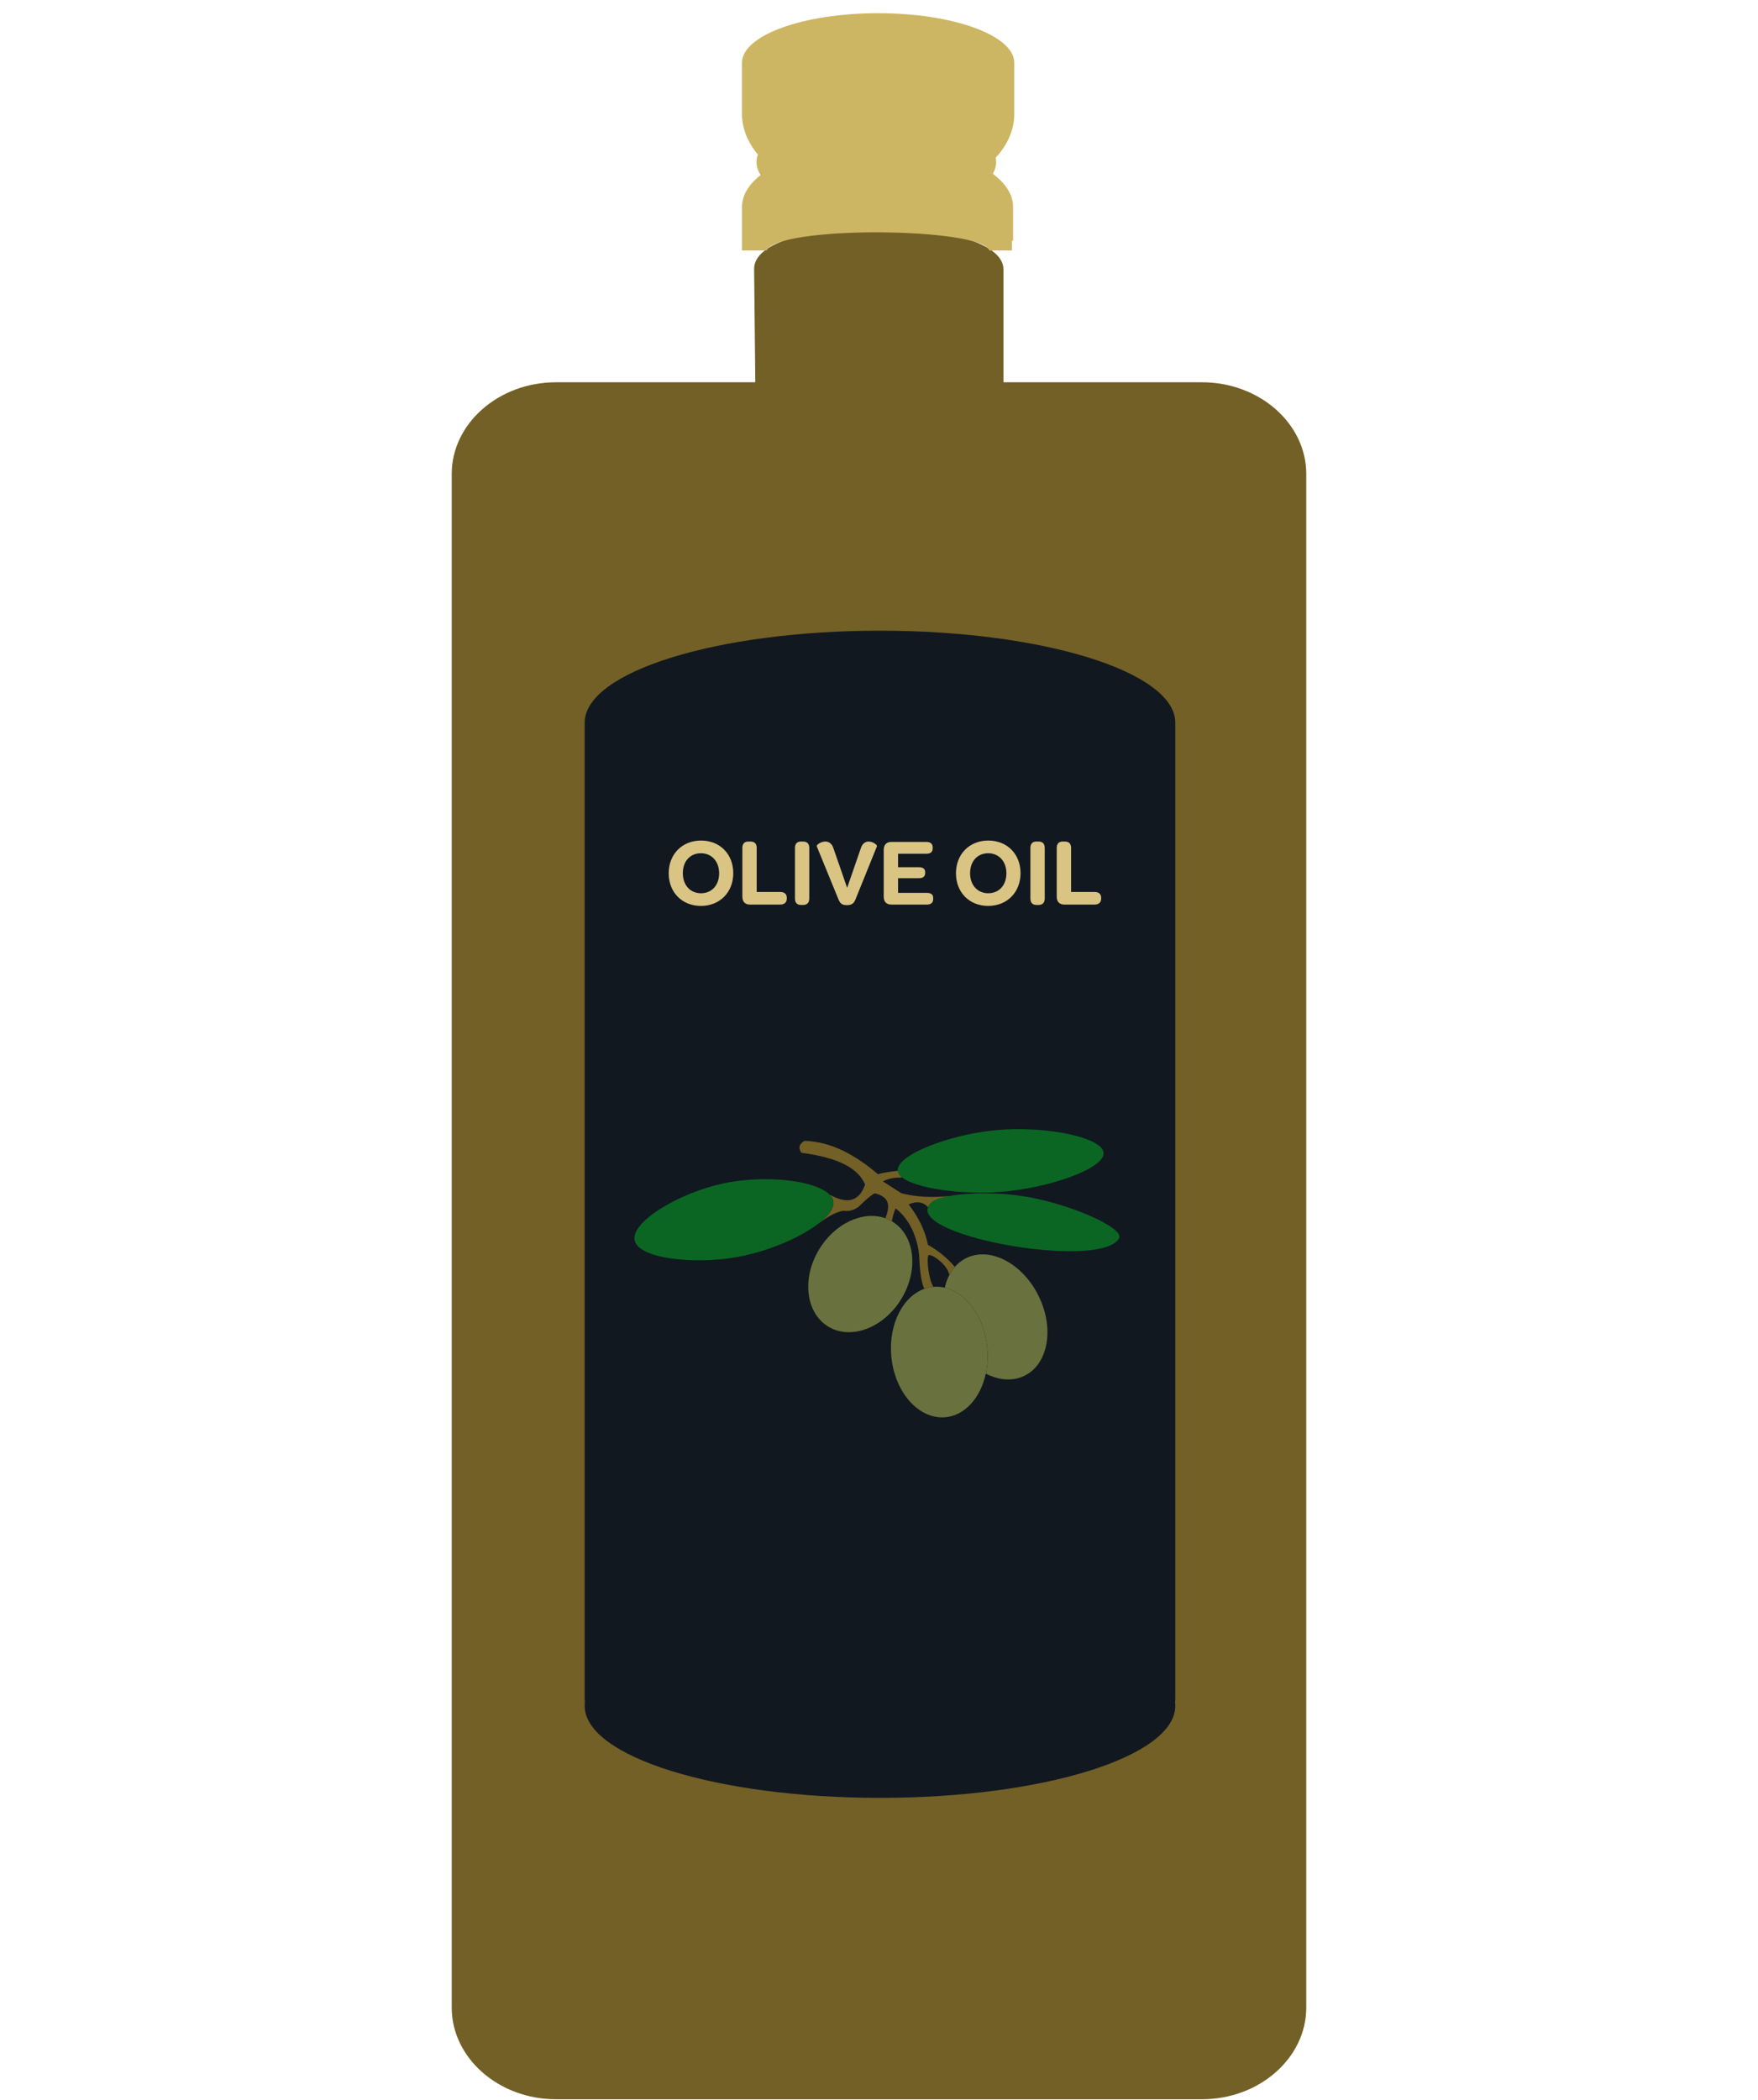 <?xml version="1.0" encoding="UTF-8"?>
<svg id="Layer_2" data-name="Layer 2" xmlns="http://www.w3.org/2000/svg" viewBox="0 0 857.44 1023.86">
  <defs>
    <style>
      .cls-1 {
        fill: none;
      }

      .cls-1, .cls-2, .cls-3, .cls-4, .cls-5, .cls-6, .cls-7 {
        stroke-width: 0px;
      }

      .cls-2 {
        fill: #0b6623;
      }

      .cls-3 {
        fill: #111820;
      }

      .cls-4 {
        fill: #dac484;
      }

      .cls-5 {
        fill: #cdb663;
      }

      .cls-6 {
        fill: #736026;
      }

      .cls-7 {
        fill: #69713e;
      }
    </style>
  </defs>
  <g id="Layer_1-2" data-name="Layer 1">
    <g>
      <rect class="cls-1" width="857.44" height="1023.86"/>
      <g>
        <path class="cls-6" d="m637.11,231.06v747.66c0,24.59-22.88,44.7-50.85,44.7h-315.09c-27.96,0-50.85-20.12-50.85-44.7V231.06c0-24.59,22.89-44.7,50.85-44.7h97.22l-.58-55.1c-.61-27.51,121.42-26.75,121.6,0v55.1h96.85c27.97,0,50.85,20.12,50.85,44.7Z"/>
        <path class="cls-3" d="m573.22,352.99c.01.18.01.34.01.52v474.58c0,.6-.04,1.18-.12,1.76.08.59.12,1.18.12,1.78,0,24.78-64.48,44.86-144.03,44.86s-144.03-20.08-144.03-44.86c0-.6.04-1.19.12-1.78-.08-.58-.12-1.16-.12-1.76v-474.58c0-.18,0-.34.01-.52-.01-.22-.01-.44-.01-.66,0-24.78,64.48-44.86,144.03-44.86s144.03,20.08,144.03,44.86c0,.22,0,.44-.01.66Z"/>
        <path class="cls-5" d="m494.72,54.83h-.01c.01.2.01.39.01.59,0,7.84-3.31,15.17-9.08,21.46.15.71.22,1.43.22,2.15,0,1.96-.57,3.86-1.63,5.69,6.27,4.69,9.89,10.22,9.89,16.15v16.53l-.59.02v4.72h-10.97c-3.84-11.4-103.28-12.25-108.66-.02h-12.01v-21.25c0-5.67,3.32-10.98,9.09-15.54-1.31-2.01-2.01-4.12-2.01-6.3,0-1.25.22-2.48.67-3.68-4.96-5.95-7.76-12.73-7.76-19.93,0-.2,0-.4.01-.59h-.01v-24.2c0-13.36,29.73-24.2,66.41-24.2s66.41,10.84,66.41,24.2v24.2Z"/>
        <g>
          <path class="cls-7" d="m480.81,669.67c-2.52,11.69-10.09,20.4-19.77,21.26-12.93,1.15-24.71-12.15-26.32-29.71-1.46-15.96,5.98-29.93,17.05-33.21h0c1.11-.33,2.26-.55,3.43-.65,1.9-.17,3.77-.03,5.59.4,10.58,2.45,19.36,14.33,20.73,29.31.41,4.41.13,8.68-.72,12.6Z"/>
          <path class="cls-7" d="m499.42,670.83c-5.71,2.68-12.38,2.04-18.61-1.15.85-3.92,1.13-8.19.72-12.6-1.37-14.98-10.15-26.86-20.73-29.31.63-2.84,1.67-5.45,3.09-7.7v-.02c.44-.67.9-1.32,1.39-1.92v-.02s.02,0,.02,0l.02-.02c1.69-2.06,3.77-3.73,6.22-4.88,11.72-5.5,27.46,2.95,35.16,18.86,7.7,15.91,4.44,33.27-7.28,38.76Z"/>
          <path class="cls-7" d="m439.95,632.69c-8.38,14.29-24.29,20.69-35.53,14.31-11.24-6.39-13.56-23.15-5.18-37.44,7.67-13.08,21.64-19.55,32.57-15.66,1.01.36,2,.81,2.96,1.36.06.03.13.07.18.11,11.08,6.46,13.32,23.12,4.99,37.33Z"/>
          <path class="cls-6" d="m465.66,617.61l-.34.47-.02.02h0s-.01.02-.01.02c-.5.61-.96,1.25-1.38,1.92v.02s-.94,1.29-.94,1.29c-1.14-5.31-8.84-10.16-9.99-9.41-1.08,0-.52,10.62,2.24,15.42-1.18.1-2.32.33-3.43.65h0l-1.06.2c-1.55-3.53-2.18-9.62-2.46-16.66-.98-8.42-4.47-16.99-11.41-22.46-.92,1.87-1.41,3.99-1.88,6.26-.06-.04-.12-.08-.18-.11-.96-.54-1.94-.99-2.96-1.36t0,0c2.12-5.44,2.58-10.28-5.2-12.14-2.17,1.13-4.98,3.78-7.87,6.58-1.99,1.44-4.27,2.41-7.47,1.94-3.77.71-7.38,2.74-10.9,5.46v-.14c4.21-3.51,6.55-7.02,6.01-10.03-.2-1.12-.8-2.16-1.74-3.13,3.64,2.02,6.88,2.99,9.62,2.65,2.38-.3,4.39-1.58,5.96-4.04.63-.99,1.19-2.17,1.68-3.55-3.04-7.27-11.66-12.94-31.08-15.49-1.68-2.46-1.01-4.36,1.57-5.81,13.19.42,24.84,6.96,35.8,16.27,3.47-1,6.85-1.34,9.69-1.66.12,1.01.72,1.97,1.71,2.86l.25.41c-3.54-.07-6.66.52-9.28,1.87l9.05,5.81c7.48,1.88,15.36,2.19,23.54,1.3l-.1.05h0c-4.19.78-7.32,1.87-8.77,3.19-.81.74-1.35,1.48-1.64,2.22-2.56-2.68-5.76-2.97-9.49-1.34,4.73,6.11,7.99,12.66,9.44,19.75,5.16,2.85,9.44,6.48,13.08,10.7Z"/>
          <path class="cls-2" d="m487.01,581.14c-18.51,1.28-41.09-1.79-47.43-7.49-.99-.89-1.59-1.85-1.71-2.86-.91-7.55,24.62-17.5,47.17-19.75,24.22-2.41,52.75,3.3,53.21,11.03.47,7.76-27.31,17.42-51.25,19.07Z"/>
          <path class="cls-2" d="m400.37,595.58c-8.74,7.28-25.5,14.55-41.14,17.3-20.7,3.64-47.63.79-49.68-8.11-2.07-8.97,21.35-23.12,43.06-27.79,17.19-3.69,37.35-2.3,47.42,2.39,1.52.7,2.81,1.48,3.82,2.34.28.23.54.47.78.72.94.97,1.54,2.01,1.74,3.13.54,3.01-1.8,6.52-6.01,10.03Z"/>
          <path class="cls-2" d="m545.79,603.68c-8.47,15.36-99.18-.29-93.17-15.18.3-.74.84-1.48,1.64-2.22,1.45-1.32,4.58-2.41,8.77-3.19h0c9.6-1.78,24.78-1.92,38.31.46,21.12,3.71,47.21,15.12,44.45,20.13Z"/>
        </g>
        <g id="tekst">
          <path class="cls-4" d="m326.15,425.74c0-9.3,6.56-15.96,15.77-15.96s15.72,6.61,15.72,15.91-6.56,15.96-15.77,15.96-15.72-6.61-15.72-15.91Zm24.6,0c0-5.76-3.64-9.77-8.88-9.77s-8.83,3.87-8.83,9.73,3.64,9.77,8.88,9.77,8.83-3.92,8.83-9.73Z"/>
          <path class="cls-4" d="m365.72,440.99c-2.27,0-3.64-1.37-3.64-3.82v-23.75c0-2.12,1.04-3.16,2.93-3.16h.99c2.03,0,3.07,1.04,3.07,3.16v21.43h11.43c2.12,0,3.26.99,3.26,2.93v.19c0,1.94-1.13,3.02-3.26,3.02h-14.78Z"/>
          <path class="cls-4" d="m387.73,413.42c0-2.12,1.04-3.16,2.97-3.16h.94c2.03,0,3.07,1.04,3.07,3.16v24.6c0,2.08-1.04,3.16-3.07,3.16h-.94c-1.94,0-2.97-1.09-2.97-3.16v-24.6Z"/>
          <path class="cls-4" d="m409.02,438.63l-10.67-26.06c-.28-.61,1.94-2.31,4.2-2.31,1.8,0,3.26,1.09,3.92,3.21l6.71,19.36,6.7-19.36c.71-2.31,2.27-3.21,3.78-3.21,2.17,0,4.3,1.7,4.06,2.31l-10.53,26.06c-.76,1.84-1.84,2.64-4.11,2.64s-3.21-.71-4.06-2.64Z"/>
          <path class="cls-4" d="m434.67,440.99c-2.27,0-3.64-1.37-3.64-3.82v-22.85c0-2.46,1.37-3.87,3.64-3.87h17.04c2.17,0,3.21.94,3.21,2.79v.24c0,1.89-1.04,2.74-3.21,2.74h-13.69v6.56h10.01c2.27,0,3.21.8,3.21,2.55v.14c0,1.84-.99,2.69-3.21,2.69h-10.01v7.13h13.93c2.22,0,3.21.8,3.21,2.6v.24c0,1.94-.99,2.88-3.21,2.88h-17.28Z"/>
          <path class="cls-4" d="m466.26,425.74c0-9.3,6.56-15.96,15.77-15.96s15.72,6.61,15.72,15.91-6.56,15.96-15.77,15.96-15.72-6.61-15.72-15.91Zm24.6,0c0-5.76-3.64-9.77-8.88-9.77s-8.83,3.87-8.83,9.73,3.64,9.77,8.88,9.77,8.83-3.92,8.83-9.73Z"/>
          <path class="cls-4" d="m502.57,413.42c0-2.12,1.04-3.16,2.97-3.16h.94c2.03,0,3.07,1.04,3.07,3.16v24.6c0,2.08-1.04,3.16-3.07,3.16h-.94c-1.94,0-2.97-1.09-2.97-3.16v-24.6Z"/>
          <path class="cls-4" d="m519.05,440.99c-2.27,0-3.64-1.37-3.64-3.82v-23.75c0-2.12,1.04-3.16,2.93-3.16h.99c2.03,0,3.07,1.04,3.07,3.16v21.43h11.43c2.12,0,3.26.99,3.26,2.93v.19c0,1.94-1.13,3.02-3.26,3.02h-14.78Z"/>
        </g>
      </g>
    </g>
  </g>
</svg>